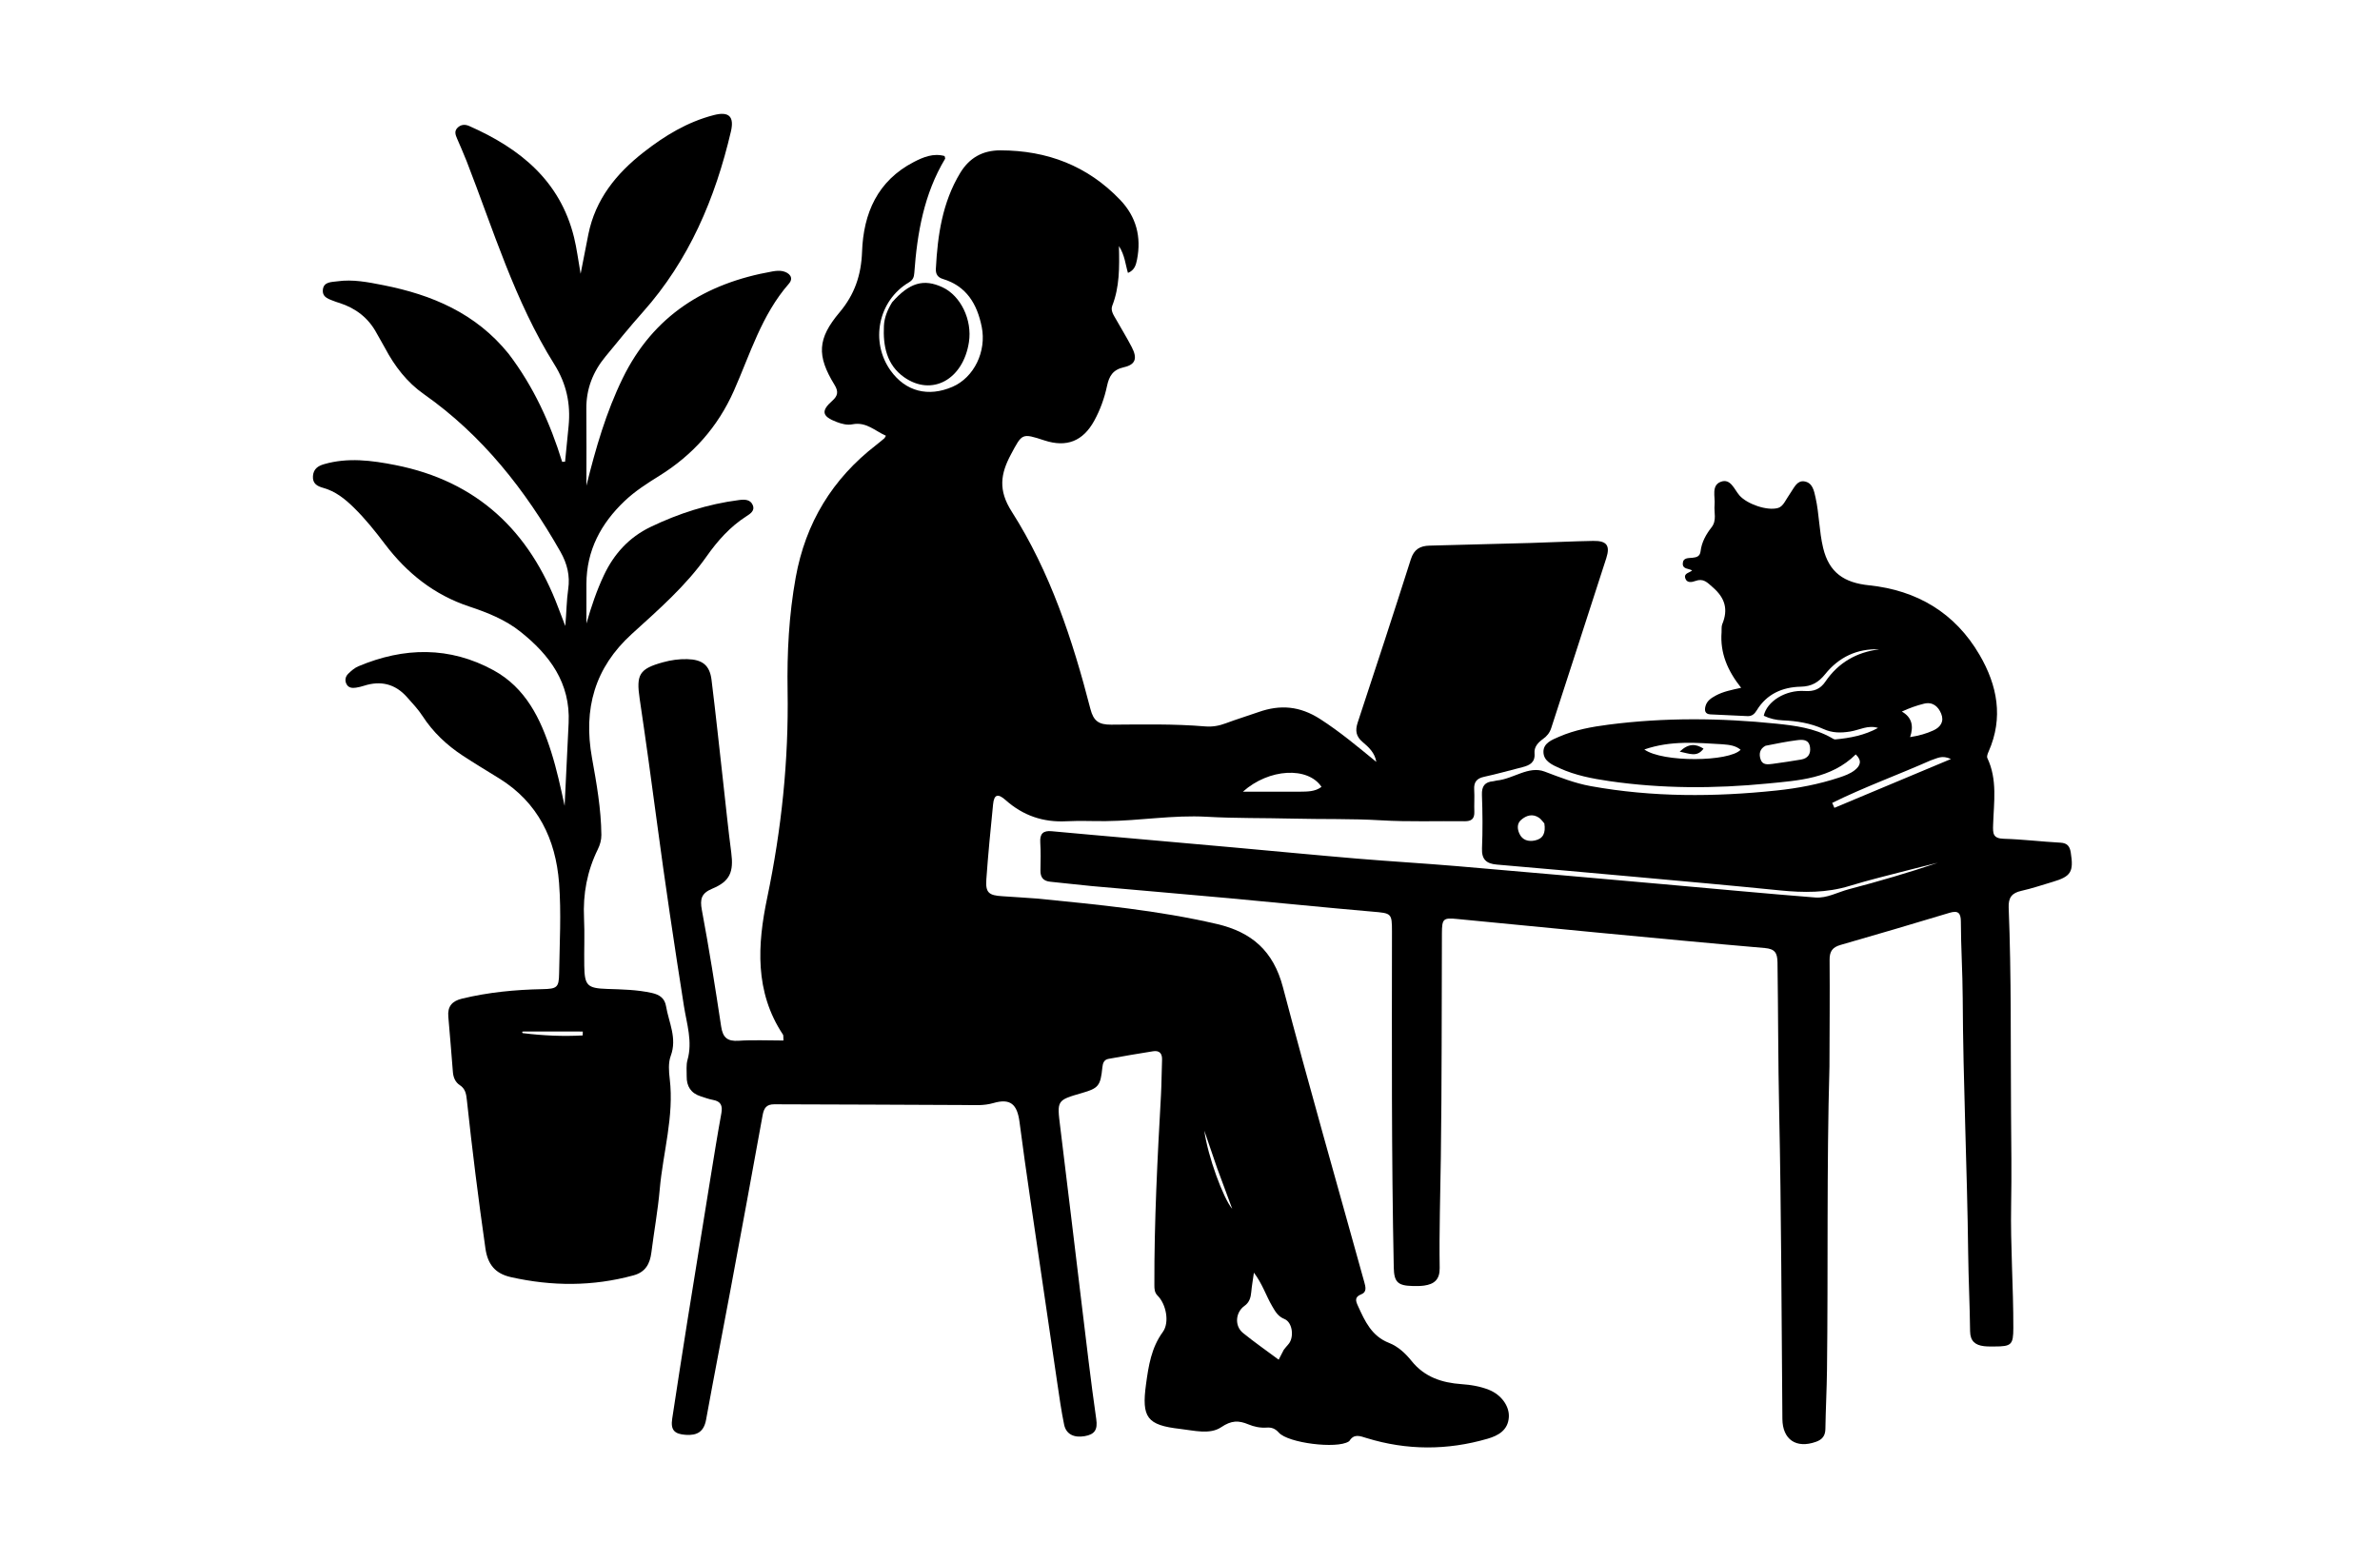 <svg version="1.1" id="Layer_1" xmlns="http://www.w3.org/2000/svg" xmlns:xlink="http://www.w3.org/1999/xlink" x="0px" y="0px"
	 width="100%" viewBox="0 0 1024 672" enable-background="new 0 0 1024 672" xml:space="preserve">
<path fill="#000000" opacity="1" stroke="none" 
	d="
M446.157,386.661 
	C472.412,389.282 498.218,391.713 523.57,397.615 
	C538.605,401.115 547.883,409.251 551.969,424.762 
	C563.149,467.206 575.261,509.405 586.986,551.706 
	C587.523,553.645 588.187,555.989 585.744,556.932 
	C582.642,558.131 583.307,559.862 584.299,562.033 
	C587.282,568.558 590.131,574.952 597.668,577.889 
	C601.483,579.376 604.729,582.398 607.344,585.66 
	C612.911,592.606 620.436,595.036 628.868,595.624 
	C632.874,595.904 636.82,596.564 640.55,598.031 
	C645.87,600.123 649.449,605.02 649.186,609.759 
	C648.87,615.446 644.611,617.776 640.07,619.098 
	C622.713,624.15 605.281,624.159 587.962,618.814 
	C585.132,617.94 582.6,616.847 580.594,620.041 
	C580.511,620.173 580.34,620.256 580.2,620.344 
	C575.112,623.534 554.227,621.01 550.2,616.463 
	C548.659,614.722 547.07,614.164 544.98,614.316 
	C542.257,614.514 539.57,613.951 537.163,612.947 
	C532.89,611.164 529.825,611.179 525.421,614.147 
	C520.537,617.439 513.713,615.558 507.824,614.889 
	C493.515,613.265 491.11,610.036 493.084,595.627 
	C494.16,587.777 495.332,579.997 500.293,573.186 
	C503.315,569.036 501.701,561.142 498.072,557.542 
	C496.703,556.183 496.679,554.611 496.674,552.945 
	C496.584,525.627 497.999,498.362 499.518,471.1 
	C499.796,466.111 499.768,461.106 499.977,456.113 
	C500.095,453.307 498.85,451.946 496.108,452.376 
	C489.708,453.38 483.325,454.489 476.951,455.643 
	C475.012,455.994 474.482,457.451 474.295,459.329 
	C473.501,467.264 472.627,468.281 465.494,470.343 
	C454.624,473.484 454.747,473.469 456.175,485.002 
	C459.321,510.396 462.307,535.809 465.4,561.21 
	C467.408,577.702 469.297,594.214 471.663,610.656 
	C472.321,615.223 471.013,617.227 466.751,617.988 
	C462.124,618.815 458.701,617.21 457.839,613.031 
	C456.598,607.014 455.752,600.911 454.853,594.828 
	C450.965,568.527 447.098,542.223 443.267,515.913 
	C441.663,504.899 440.08,493.88 438.654,482.841 
	C437.662,475.158 434.727,472.542 427.421,474.658 
	C423.228,475.873 419.291,475.539 415.15,475.51 
	C387.819,475.314 360.486,475.333 333.154,475.194 
	C329.71,475.177 328.665,476.871 328.107,479.961 
	C323.585,504.991 318.955,530.001 314.297,555.007 
	C310.827,573.637 307.184,592.236 303.8,610.881 
	C302.859,616.066 300,617.78 295.05,617.44 
	C290.143,617.103 288.471,615.369 289.221,610.454 
	C291.376,596.323 293.557,582.197 295.807,568.082 
	C299.05,547.735 302.349,527.398 305.654,507.061 
	C307.172,497.717 308.666,488.368 310.366,479.056 
	C310.96,475.8 310.186,473.938 306.781,473.316 
	C304.991,472.99 303.26,472.328 301.515,471.78 
	C297.275,470.45 295.366,467.455 295.446,463.111 
	C295.489,460.779 295.171,458.322 295.79,456.141 
	C298.048,448.188 295.467,440.571 294.267,432.953 
	C290.105,406.526 286.142,380.075 282.613,353.556 
	C280.268,335.933 277.84,318.32 275.226,300.736 
	C273.669,290.263 275.053,287.792 285.281,284.98 
	C288.669,284.049 292.107,283.551 295.649,283.637 
	C302.137,283.794 305.348,286.186 306.138,292.555 
	C307.979,307.398 309.532,322.277 311.209,337.14 
	C312.327,347.047 313.323,356.971 314.621,366.854 
	C315.717,375.211 314.08,379.236 306.498,382.392 
	C301.821,384.338 301.072,386.78 301.977,391.602 
	C305.102,408.251 307.752,424.993 310.281,441.746 
	C311,446.509 312.969,448.174 317.786,447.856 
	C324.154,447.437 330.571,447.753 337.078,447.753 
	C336.972,446.164 337.113,445.569 336.882,445.221 
	C324.614,426.761 325.891,406.423 330.084,386.359 
	C336.242,356.891 339.357,327.266 338.864,297.208 
	C338.597,280.881 339.434,264.666 342.35,248.52 
	C346.61,224.935 358.155,206.017 377.044,191.44 
	C378.228,190.526 379.364,189.551 380.513,188.593 
	C380.634,188.492 380.69,188.314 381.175,187.515 
	C376.467,185.439 372.723,181.417 366.786,182.583 
	C364.477,183.036 362.158,182.412 359.945,181.574 
	C353.683,179.202 353.127,176.841 358.09,172.46 
	C360.543,170.294 360.795,168.443 359.053,165.603 
	C351.329,153.015 351.681,145.726 361.255,134.372 
	C367.698,126.731 370.547,118.325 370.901,108.355 
	C371.49,91.776 377.544,77.809 393.175,69.709 
	C397.286,67.577 401.617,65.821 406.408,67.147 
	C406.521,67.703 406.751,68.121 406.628,68.326 
	C397.548,83.459 394.617,100.248 393.38,117.486 
	C393.252,119.27 392.797,120.482 391.082,121.496 
	C377.838,129.324 374.236,147.068 383.246,159.554 
	C389.662,168.446 399.362,170.966 409.801,166.452 
	C419.08,162.44 424.535,151.217 422.382,140.606 
	C420.402,130.852 415.885,123.153 405.719,120.057 
	C403.474,119.373 402.535,118.002 402.658,115.636 
	C403.409,101.219 405.452,87.133 413.092,74.476 
	C417.017,67.973 422.688,64.684 430.447,64.698 
	C450.565,64.735 467.907,71.326 481.927,85.983 
	C488.886,93.257 491.146,101.948 489.202,111.735 
	C488.761,113.953 488.158,116.298 485.302,117.436 
	C484.194,113.77 483.998,109.912 481.419,105.873 
	C481.662,115.151 481.685,123.524 478.558,131.54 
	C477.713,133.708 479.222,135.717 480.286,137.602 
	C482.498,141.517 484.857,145.355 486.93,149.342 
	C489.423,154.137 488.641,156.879 483.569,158.021 
	C478.787,159.097 477.206,161.844 476.299,166.09 
	C475.186,171.302 473.383,176.341 470.801,181.044 
	C465.955,189.87 458.895,192.642 449.363,189.519 
	C439.595,186.319 439.807,186.477 434.958,195.543 
	C430.461,203.951 429.426,210.936 435.267,220.095 
	C451.877,246.146 461.482,275.334 469.16,305.098 
	C470.503,310.303 472.786,311.863 478.079,311.833 
	C491.565,311.755 505.077,311.453 518.548,312.584 
	C521.591,312.84 524.464,312.342 527.341,311.262 
	C532.012,309.507 536.799,308.066 541.508,306.406 
	C550.847,303.115 559.246,303.79 568.016,309.428 
	C576.602,314.947 584.277,321.41 592.16,327.857 
	C591.551,324.029 588.958,321.553 586.277,319.305 
	C583.426,316.913 583.005,314.389 584.151,310.921 
	C591.885,287.534 599.554,264.124 607.021,240.651 
	C608.384,236.364 610.998,234.89 615.075,234.79 
	C629.563,234.436 644.051,234.066 658.537,233.648 
	C667.52,233.389 676.498,232.913 685.482,232.761 
	C691.264,232.663 692.87,234.702 691.12,240.157 
	C683.291,264.563 675.285,288.911 667.416,313.304 
	C666.755,315.354 665.574,316.776 663.907,317.972 
	C661.795,319.487 659.997,321.373 660.234,324.13 
	C660.576,328.107 658.145,329.337 655.01,330.13 
	C649.526,331.518 644.079,333.074 638.552,334.265 
	C635.333,334.958 634.078,336.571 634.275,339.807 
	C634.467,342.962 634.218,346.141 634.334,349.304 
	C634.445,352.32 633.117,353.43 630.152,353.391 
	C618.154,353.235 606.124,353.712 594.163,352.994 
	C581.498,352.234 568.847,352.584 556.195,352.261 
	C543.873,351.947 531.549,352.172 519.224,351.468 
	C504.73,350.64 490.33,353.202 475.848,353.339 
	C470.182,353.393 464.503,353.111 458.852,353.403 
	C448.837,353.919 440.199,350.984 432.689,344.309 
	C429.281,341.28 427.698,341.884 427.272,346.15 
	C426.195,356.904 425.133,367.665 424.375,378.445 
	C423.975,384.128 425.434,385.318 431.257,385.656 
	C436.075,385.935 440.886,386.315 446.157,386.661 
M552.334,580.854 
	C552.966,580.089 553.558,579.286 554.237,578.566 
	C556.906,575.735 556.211,569.046 552.64,567.599 
	C549.792,566.445 548.681,564.327 547.338,562.04 
	C544.718,557.577 543.179,552.492 539.496,547.645 
	C539.025,551.004 538.583,553.447 538.365,555.909 
	C538.151,558.327 537.56,560.438 535.448,561.937 
	C531.55,564.703 531.068,570.55 534.79,573.581 
	C539.657,577.544 544.829,581.132 550.153,585.091 
	C550.845,583.726 551.423,582.586 552.334,580.854 
M559.233,340.675 
	C562.477,340.617 565.763,340.733 568.579,338.601 
	C562.776,329.839 546.025,330.598 534.758,340.678 
	C543.181,340.678 550.735,340.678 559.233,340.675 
M523.677,502.664 
	C521.839,497.292 520,491.92 518.162,486.548 
	C519.638,497.562 526.37,515.773 530.16,520.18 
	C528.106,514.614 526.036,509.003 523.677,502.664 
z"/>
<path fill="#000000" opacity="1" stroke="none" 
	d="
M787.127,459 
	C785.892,502.812 786.588,546.139 786.068,589.456 
	C785.966,597.945 785.511,606.43 785.377,614.92 
	C785.331,617.888 783.99,619.486 781.315,620.436 
	C772.8,623.459 766.954,619.457 766.876,610.59 
	C766.486,566.272 766.433,521.947 765.481,477.64 
	C765.027,456.482 765.079,435.326 764.774,414.171 
	C764.714,410.02 763.647,408.322 759.278,407.948 
	C735.089,405.877 710.922,403.542 686.752,401.249 
	C666.889,399.365 647.029,397.442 627.174,395.477 
	C620.939,394.86 620.411,395.243 620.385,401.695 
	C620.258,433.857 620.37,466.022 619.924,498.18 
	C619.705,514.004 619.187,529.828 619.426,545.653 
	C619.501,550.618 617.063,552.602 612.743,553.212 
	C611.104,553.444 609.417,553.425 607.755,553.391 
	C601.353,553.256 599.8,551.646 599.67,545.413 
	C598.666,497.264 598.86,449.11 598.899,400.956 
	C598.906,392.903 598.679,392.996 590.501,392.292 
	C569.97,390.524 549.469,388.404 528.946,386.526 
	C509.235,384.723 489.51,383.071 469.796,381.297 
	C463.838,380.761 457.901,379.987 451.944,379.429 
	C448.838,379.138 447.593,377.532 447.656,374.497 
	C447.738,370.499 447.828,366.487 447.578,362.502 
	C447.343,358.758 448.82,357.34 452.494,357.684 
	C464.251,358.785 476.017,359.799 487.779,360.845 
	C502.182,362.127 516.587,363.392 530.989,364.69 
	C548.693,366.286 566.387,368 584.1,369.49 
	C598.346,370.689 612.625,371.504 626.87,372.713 
	C656.547,375.232 686.212,377.888 715.88,380.507 
	C737.595,382.424 759.298,384.499 781.03,386.208 
	C786.041,386.603 790.686,383.903 795.493,382.641 
	C808.353,379.263 821.122,375.542 833.782,371.253 
	C829.65,372.282 825.507,373.269 821.389,374.349 
	C812.859,376.587 804.262,378.615 795.839,381.208 
	C785.891,384.271 775.901,384.169 765.709,383.137 
	C745.022,381.041 724.308,379.21 703.6,377.327 
	C683.713,375.518 663.821,373.759 643.927,372.033 
	C639.56,371.654 637.437,369.848 637.636,365.063 
	C637.954,357.411 637.892,349.728 637.606,342.072 
	C637.464,338.261 638.872,336.469 642.532,336.174 
	C643.026,336.134 643.504,335.91 643.997,335.866 
	C651.041,335.236 657.667,329.411 664.548,332.01 
	C671.1,334.485 677.524,337.036 684.411,338.282 
	C710.985,343.089 737.67,342.985 764.436,340.158 
	C773.579,339.192 782.531,337.498 791.255,334.609 
	C793.631,333.822 796.005,332.996 798,331.424 
	C800.497,329.455 801.185,327.282 798.45,324.635 
	C787.839,335.11 773.899,335.85 760.485,337.166 
	C737.756,339.397 714.939,339.413 692.269,336.103 
	C685.057,335.05 677.811,333.656 671.081,330.593 
	C667.887,329.14 664.119,327.558 664.069,323.576 
	C664.021,319.717 667.822,318.327 670.835,317.015 
	C677.605,314.069 684.833,312.763 692.104,311.824 
	C716.139,308.719 740.252,308.935 764.276,311.408 
	C772.244,312.228 780.529,313.296 787.842,317.404 
	C788.418,317.728 789.076,318.232 789.652,318.18 
	C796.046,317.598 802.282,316.38 808.014,313.242 
	C803.76,311.865 800.006,314.154 796.069,314.784 
	C792.002,315.435 788.365,315.46 784.463,313.678 
	C778.993,311.179 773.018,310.219 766.994,309.976 
	C764.117,309.861 761.426,309.233 758.864,307.996 
	C760.194,301.855 768.161,296.787 776.473,297.348 
	C780.451,297.616 783.159,296.561 785.375,293.313 
	C790.951,285.14 798.789,280.635 808.558,279.42 
	C798.998,279.026 791.176,282.781 785.275,290.102 
	C782.414,293.651 779.433,295.392 774.78,295.496 
	C766.925,295.672 760.158,298.589 755.842,305.671 
	C754.911,307.198 753.79,308.25 751.863,308.155 
	C746.546,307.894 741.226,307.688 735.91,307.409 
	C733.52,307.284 733.301,305.67 733.795,303.851 
	C734.413,301.578 736.234,300.391 738.181,299.33 
	C741.395,297.579 744.975,296.886 749.128,295.972 
	C743.291,288.634 740.023,280.993 740.707,272.068 
	C740.796,270.905 740.582,269.621 741.005,268.599 
	C743.624,262.273 742.249,257.366 736.988,252.775 
	C734.533,250.634 732.929,248.717 729.428,250.004 
	C727.998,250.531 725.818,251.008 725.111,248.894 
	C724.356,246.635 726.876,246.516 728.044,245.479 
	C726.6,244.562 723.934,245.025 724.021,242.497 
	C724.109,239.903 726.462,240.196 728.194,240.017 
	C730.015,239.828 731.411,239.411 731.67,237.246 
	C732.14,233.32 734.004,229.97 736.392,226.925 
	C738.751,223.92 737.391,220.503 737.699,217.272 
	C738.033,213.766 736.221,208.962 740.293,207.356 
	C744.622,205.647 746.172,210.679 748.446,213.235 
	C751.714,216.91 760.271,219.908 764.91,218.609 
	C766.328,218.212 767.118,217.186 767.851,216.066 
	C768.762,214.672 769.584,213.217 770.532,211.85 
	C772.026,209.695 773.265,206.629 776.39,207.159 
	C779.895,207.753 780.498,211.223 781.145,214.123 
	C782.736,221.246 782.684,228.591 784.403,235.758 
	C786.97,246.461 793.491,250.762 804.168,251.867 
	C824.723,253.995 841.156,263.663 851.732,281.836 
	C859.372,294.965 862.043,308.806 855.612,323.384 
	C855.229,324.253 854.725,325.492 855.056,326.19 
	C859.456,335.458 857.847,345.262 857.543,354.886 
	C857.424,358.617 857.404,360.802 862.114,360.936 
	C870.25,361.167 878.36,362.18 886.494,362.615 
	C889.475,362.775 890.53,364.187 890.95,366.849 
	C892.259,375.16 891.081,377.15 883.164,379.484 
	C878.694,380.802 874.269,382.328 869.729,383.335 
	C865.618,384.247 864.06,386.208 864.236,390.57 
	C865.42,420.042 865.04,449.538 865.255,479.025 
	C865.352,492.189 865.536,505.358 865.296,518.519 
	C864.973,536.19 866.286,553.82 866.24,571.479 
	C866.221,578.653 865.449,579.419 858.12,579.416 
	C856.621,579.415 855.11,579.453 853.627,579.28 
	C849.834,578.838 847.681,577.088 847.635,572.818 
	C847.515,561.663 846.942,550.513 846.812,539.358 
	C846.385,502.716 844.633,466.105 844.463,429.452 
	C844.412,418.492 843.687,407.493 843.664,396.503 
	C843.656,392.903 842.489,391.685 838.827,392.789 
	C823.21,397.496 807.571,402.13 791.891,406.623 
	C788.42,407.618 787.159,409.396 787.188,413.017 
	C787.31,428.177 787.17,443.339 787.127,459 
M741.112,320.271 
	C730.05,319.633 718.95,318.553 707.476,322.509 
	C715.327,328.159 743.93,327.856 748.907,322.641 
	C746.89,320.955 744.482,320.512 741.112,320.271 
M759.613,320.915 
	C757.073,322.248 756.719,324.511 757.53,326.859 
	C758.368,329.288 760.675,328.959 762.621,328.709 
	C766.709,328.185 770.779,327.519 774.848,326.86 
	C777.831,326.377 779.148,324.487 778.767,321.575 
	C778.305,318.039 775.521,318.217 773.055,318.534 
	C768.803,319.081 764.588,319.919 759.613,320.915 
M818.266,306.199 
	C822.624,308.654 823.432,312.465 821.822,317.188 
	C825.685,316.596 828.849,315.681 831.855,314.307 
	C834.964,312.887 836.556,310.437 835.195,307.103 
	C833.917,303.971 831.514,301.898 827.807,302.807 
	C824.621,303.588 821.515,304.699 818.266,306.199 
M830.639,327.228 
	C816.591,333.446 802.094,338.691 788.314,345.491 
	C788.626,346.202 788.938,346.914 789.25,347.625 
	C805.545,340.799 821.84,333.972 839.397,326.617 
	C835.438,324.789 833.436,326.371 830.639,327.228 
M664.454,354.325 
	C663.689,353.494 663.049,352.475 662.136,351.866 
	C659.377,350.029 656.703,350.868 654.464,352.804 
	C652.607,354.41 652.813,356.751 653.731,358.75 
	C655.016,361.547 657.58,362.255 660.387,361.67 
	C663.928,360.931 665.11,358.464 664.454,354.325 
z"/>
<path fill="#000000" opacity="1" stroke="none" 
	d="
M218.819,152.224 
	C229.625,166.416 236.733,182.082 241.868,198.743 
	C242.288,198.719 242.707,198.695 243.126,198.671 
	C243.631,193.561 244.143,188.451 244.641,183.341 
	C245.572,173.8 243.746,165.146 238.502,156.779 
	C221.464,129.599 212.292,98.941 200.758,69.334 
	C199.49,66.078 198.041,62.891 196.675,59.672 
	C196.012,58.109 195.344,56.529 196.796,55.039 
	C198.273,53.522 200.079,53.432 201.875,54.223 
	C223.669,63.832 240.978,77.723 246.985,102.148 
	C248.163,106.936 248.755,111.868 249.809,117.814 
	C251.048,111.485 252.066,106.131 253.148,100.79 
	C256.191,85.758 265.146,74.711 276.896,65.523 
	C286.03,58.38 295.759,52.458 307.145,49.522 
	C313.524,47.878 316.012,50.041 314.47,56.615 
	C307.723,85.387 296.49,111.968 276.551,134.333 
	C271.012,140.546 265.78,147.033 260.484,153.458 
	C255.113,159.973 252.191,167.383 252.276,175.951 
	C252.384,186.782 252.302,197.615 252.302,209.001 
	C256.316,192.811 260.793,177.362 267.912,162.771 
	C281.092,135.759 303.534,121.868 332.313,116.806 
	C333.773,116.549 335.373,116.373 336.784,116.697 
	C339.711,117.371 341.636,119.549 339.404,122.102 
	C327.684,135.51 322.763,152.349 315.772,168.122 
	C308.855,183.727 298.105,195.777 283.682,204.745 
	C278.45,207.998 273.23,211.332 268.739,215.6 
	C258.541,225.289 252.347,236.866 252.309,251.255 
	C252.294,256.706 252.306,262.158 252.306,268.315 
	C254.472,260.764 256.779,254.005 259.819,247.555 
	C264.133,238.4 270.61,231.226 279.889,226.763 
	C291.983,220.945 304.593,216.894 317.935,215.182 
	C320.409,214.865 322.864,214.865 323.91,217.424 
	C324.855,219.739 322.848,221.067 321.153,222.149 
	C314.14,226.627 308.752,232.699 304.017,239.425 
	C295.012,252.219 283.277,262.387 271.824,272.814 
	C255.867,287.343 250.891,305.012 254.707,326.17 
	C256.67,337.052 258.625,348.095 258.742,359.276 
	C258.765,361.487 258.155,363.559 257.192,365.521 
	C252.613,374.847 250.784,384.672 251.279,395.057 
	C251.604,401.875 251.271,408.722 251.381,415.553 
	C251.518,424.058 252.628,425.267 261.158,425.55 
	C267.649,425.766 274.095,425.865 280.505,427.295 
	C283.923,428.058 286,429.661 286.558,432.956 
	C287.754,440.011 291.419,446.722 288.591,454.352 
	C287.491,457.318 287.763,461.005 288.154,464.275 
	C290.086,480.431 285.244,495.944 283.853,511.776 
	C283.054,520.875 281.401,529.896 280.255,538.968 
	C279.639,543.838 277.745,547.391 272.591,548.802 
	C255.033,553.612 237.456,553.544 219.774,549.56 
	C213.032,548.041 209.834,544.071 208.849,537.181 
	C205.815,515.952 203.152,494.682 200.869,473.363 
	C200.59,470.764 200.243,468.518 197.829,466.951 
	C195.907,465.703 195.057,463.645 194.866,461.395 
	C194.192,453.447 193.633,445.488 192.893,437.545 
	C192.476,433.064 194.528,430.767 198.736,429.746 
	C210.112,426.986 221.671,425.877 233.34,425.648 
	C239.624,425.524 240.47,424.969 240.562,418.943 
	C240.761,405.948 241.527,392.885 240.54,379.965 
	C239.104,361.182 231.506,345.289 214.761,334.954 
	C209.516,331.716 204.232,328.536 199.082,325.152 
	C192.194,320.624 186.303,315.078 181.77,308.084 
	C179.884,305.174 177.437,302.611 175.122,299.998 
	C170.042,294.266 163.8,292.767 156.556,295.105 
	C155.45,295.462 154.306,295.746 153.157,295.917 
	C151.622,296.146 150.041,296.038 149.172,294.541 
	C148.233,292.925 148.551,291.182 149.818,289.933 
	C151.098,288.669 152.564,287.4 154.193,286.713 
	C173.839,278.433 193.471,278.093 212.39,288.452 
	C226.111,295.966 232.617,309.216 237.137,323.489 
	C239.542,331.086 241.237,338.886 242.929,346.774 
	C243.504,334.886 244.076,322.999 244.652,311.111 
	C245.487,293.881 236.453,281.774 223.824,271.762 
	C217.371,266.646 209.692,263.577 201.934,261.008 
	C186.818,256.003 175.075,246.63 165.577,234.079 
	C161.458,228.636 157.195,223.301 152.301,218.493 
	C148.449,214.708 144.369,211.408 139.032,209.928 
	C136.52,209.231 134.384,208.118 134.652,204.813 
	C134.899,201.76 136.845,200.49 139.388,199.752 
	C149.635,196.779 159.851,198.104 170.037,200.11 
	C205.283,207.048 227.837,228.504 240.222,261.564 
	C241.084,263.864 241.98,266.15 243.22,269.377 
	C243.751,263.392 243.755,258.438 244.471,253.512 
	C245.297,247.821 244.096,242.628 241.088,237.345 
	C225.98,210.806 207.566,187.305 182.313,169.565 
	C175.149,164.532 169.814,157.623 165.696,149.844 
	C164.527,147.636 163.195,145.515 162.012,143.315 
	C158.511,136.804 153.095,132.668 146.151,130.396 
	C145.518,130.189 144.869,130.024 144.255,129.773 
	C141.826,128.779 138.632,128.19 138.904,124.775 
	C139.192,121.168 142.69,121.405 145.13,121.056 
	C151.817,120.101 158.4,121.427 164.929,122.715 
	C185.86,126.846 204.742,134.792 218.819,152.224 
M225.53,443.859 
	C225.234,444.025 224.363,443.564 224.805,444.514 
	C224.846,444.602 225.112,444.595 225.276,444.615 
	C233.736,445.643 242.212,446.034 250.711,445.56 
	C250.721,445.001 250.732,444.443 250.743,443.884 
	C242.544,443.884 234.345,443.884 225.53,443.859 
z"/>
<path fill="#000000" opacity="1" stroke="none" 
	d="
M383.857,130.047 
	C391.323,121.593 397.437,119.851 405.525,123.623 
	C413.36,127.276 418.362,137.674 416.884,147.237 
	C414.401,163.31 400.988,170.738 389.014,162.331 
	C381.49,157.047 379.881,148.838 380.309,140.18 
	C380.483,136.648 381.812,133.386 383.857,130.047 
z"/>
<path fill="#000000" opacity="1" stroke="none" 
	d="
M732.946,322.145 
	C730.157,325.98 726.987,324.301 722.691,323.434 
	C726.492,319.831 729.548,320.004 732.946,322.145 
z"/>
</svg>